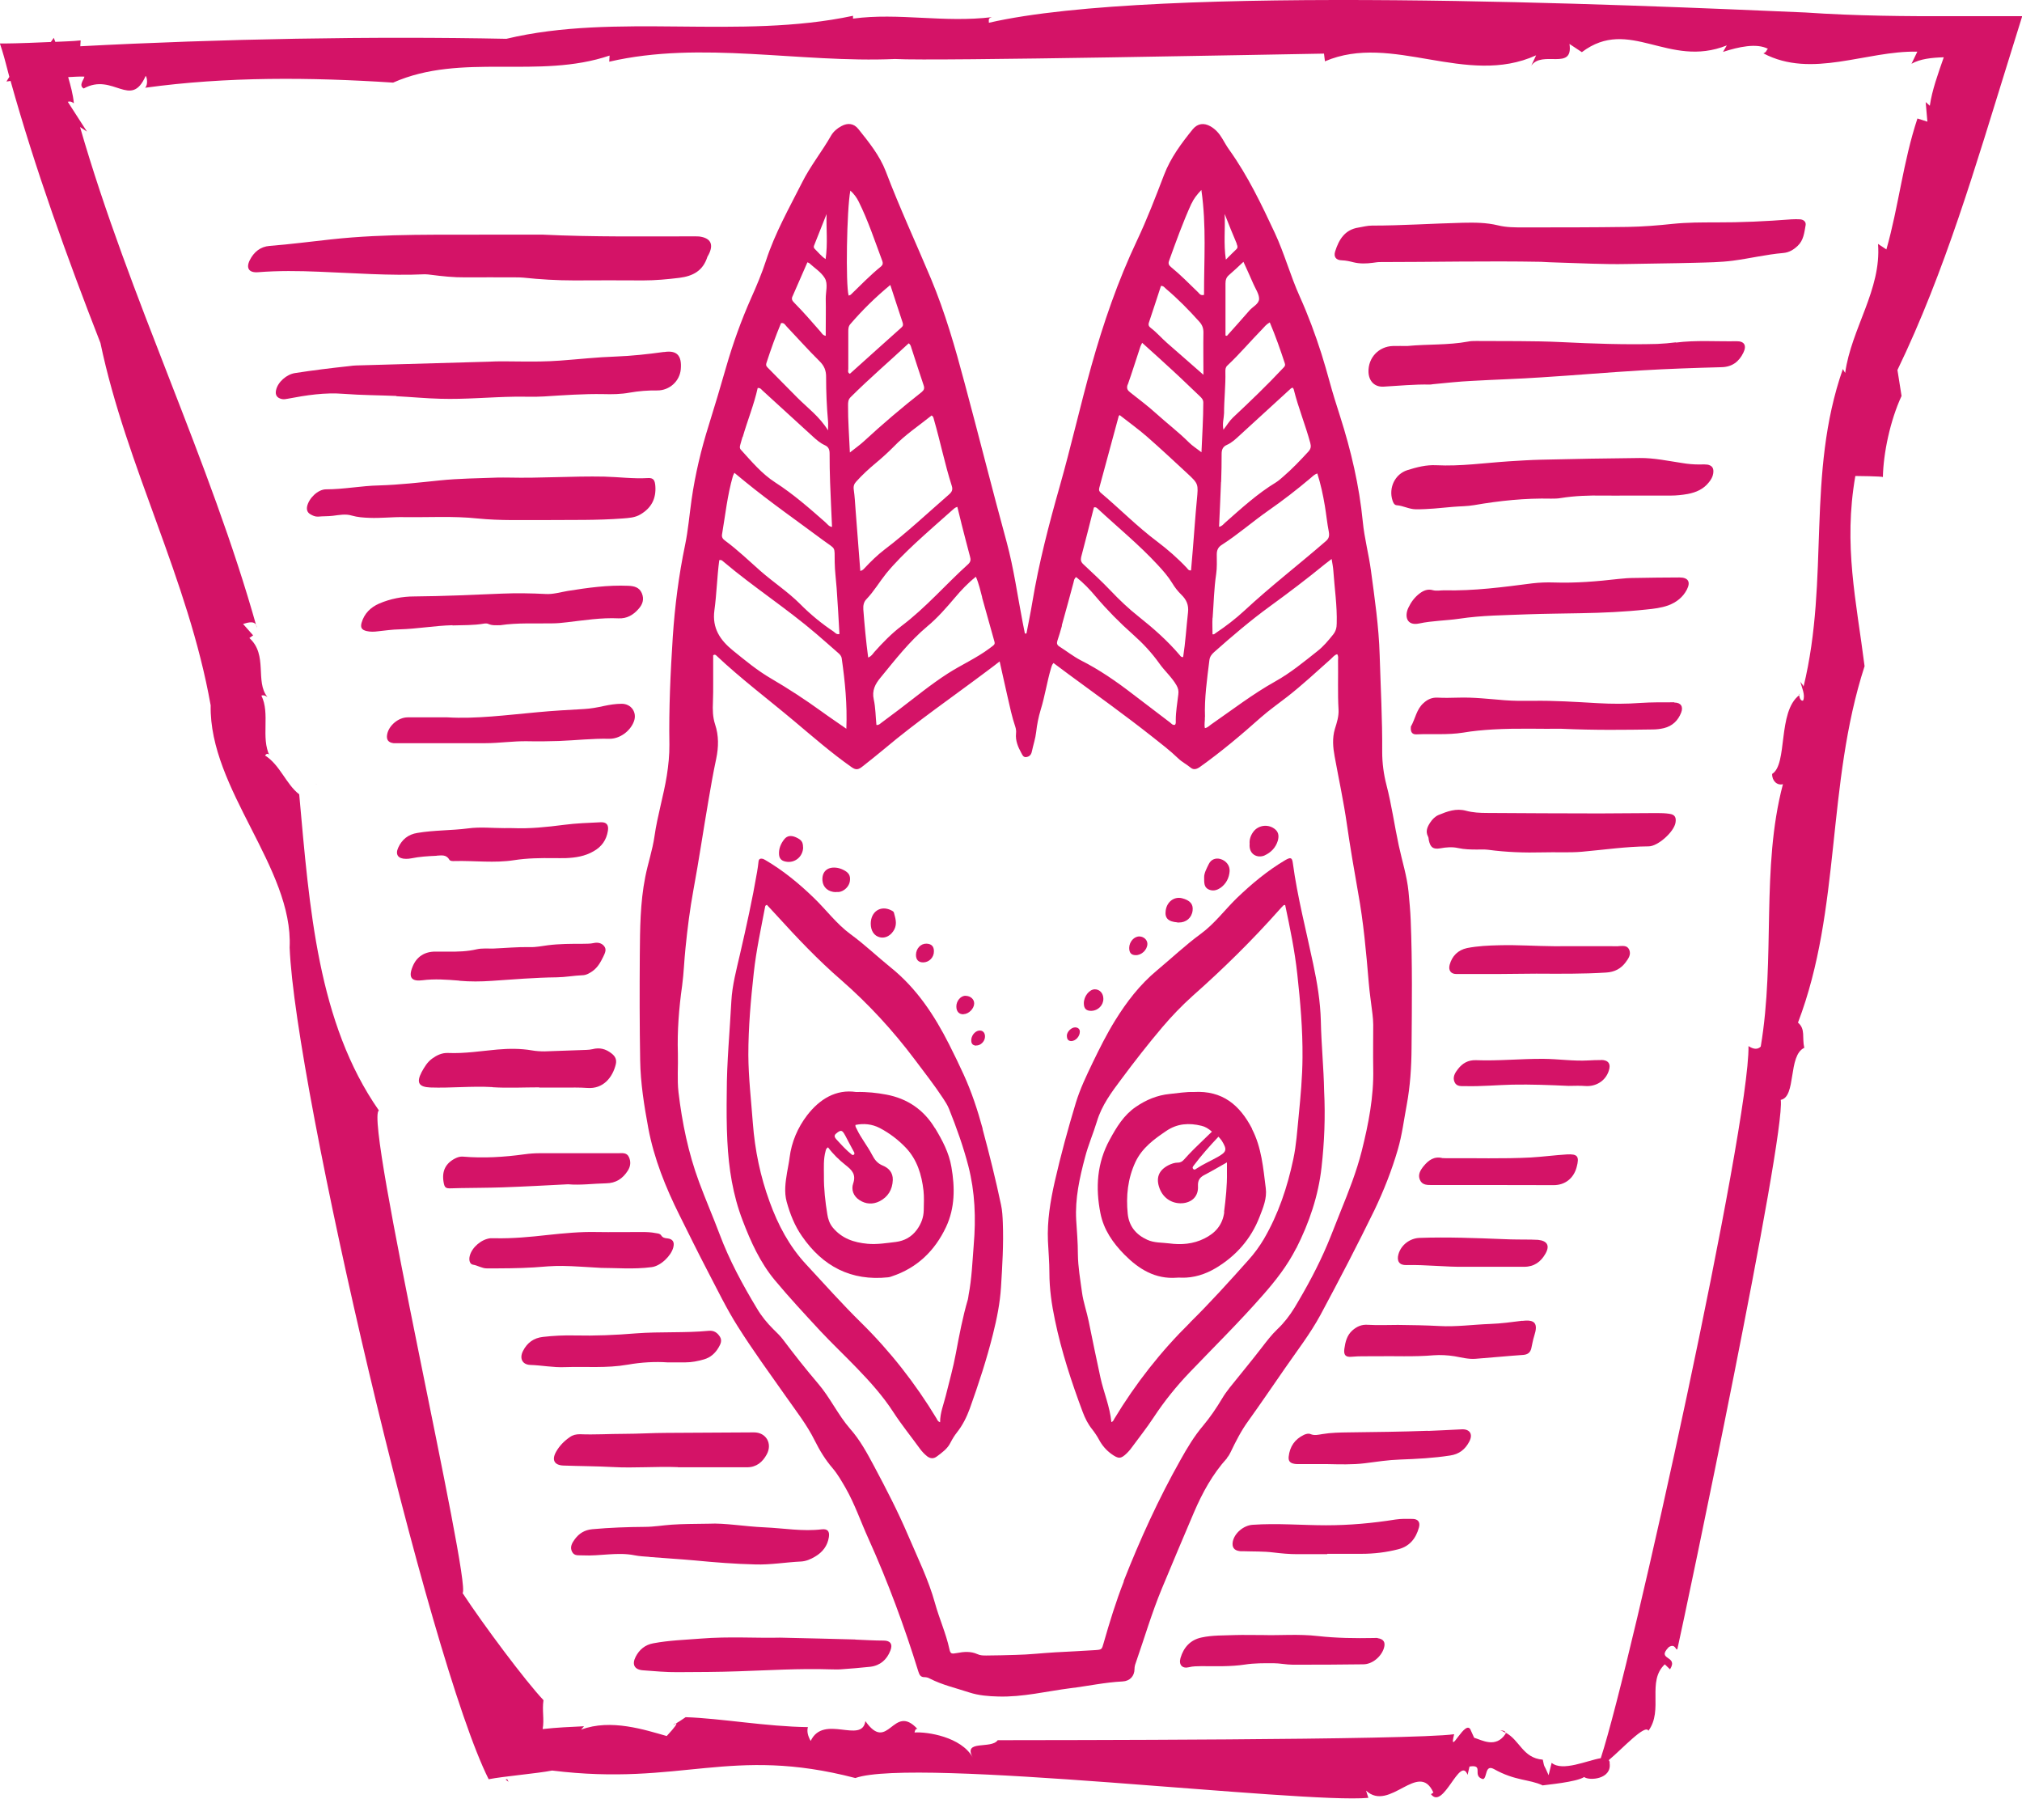 <svg width="90" height="81" viewBox="0 0 90 81" fill="none" xmlns="http://www.w3.org/2000/svg">
<path d="M18.911 12.207C18.998 12.207 19.089 12.218 19.176 12.229C19.683 12.295 20.191 12.349 20.709 12.344C21.443 12.338 22.183 12.344 22.917 12.344C23.041 12.344 23.165 12.344 23.284 12.355C24.04 12.436 24.796 12.48 25.557 12.48C26.583 12.474 27.608 12.474 28.634 12.48C29.174 12.48 29.698 12.431 30.232 12.366C30.848 12.289 31.29 12.05 31.485 11.434C31.495 11.401 31.517 11.38 31.533 11.347C31.782 10.878 31.636 10.59 31.117 10.524C31.064 10.519 31.004 10.519 30.95 10.519C28.688 10.519 26.421 10.552 24.159 10.443C23.5 10.443 22.841 10.443 22.183 10.443C19.7 10.459 17.211 10.383 14.727 10.655C13.82 10.753 12.913 10.873 12.001 10.944C11.591 10.976 11.299 11.216 11.116 11.581C10.938 11.941 11.089 12.148 11.488 12.115C12.39 12.044 13.291 12.055 14.198 12.093C15.769 12.153 17.335 12.278 18.906 12.207H18.911Z" fill="#D41367"/>
<path d="M80.137 9.762C80.007 9.756 79.872 9.751 79.737 9.762C78.614 9.849 77.491 9.903 76.363 9.898C75.731 9.898 75.094 9.898 74.457 9.963C73.793 10.034 73.124 10.088 72.455 10.099C70.905 10.121 69.356 10.121 67.801 10.121C67.423 10.121 67.04 10.121 66.673 10.029C66.154 9.903 65.636 9.903 65.107 9.914C63.757 9.947 62.413 10.04 61.063 10.04C60.864 10.04 60.669 10.094 60.47 10.127C59.86 10.219 59.595 10.661 59.428 11.189C59.352 11.428 59.465 11.581 59.725 11.586C59.908 11.592 60.076 11.63 60.248 11.674C60.535 11.744 60.821 11.734 61.112 11.695C61.209 11.684 61.312 11.663 61.409 11.663C63.784 11.663 66.16 11.608 68.595 11.652C68.8 11.663 69.07 11.679 69.334 11.684C70.36 11.712 71.386 11.772 72.411 11.75C73.426 11.728 74.441 11.723 75.456 11.695C76.012 11.679 76.574 11.674 77.124 11.603C77.875 11.505 78.614 11.325 79.37 11.26C79.629 11.238 79.829 11.118 80.013 10.944C80.282 10.693 80.309 10.35 80.369 10.023C80.396 9.876 80.282 9.773 80.126 9.762H80.137Z" fill="#D41367"/>
<path d="M17.632 17.633C18.29 17.666 18.944 17.731 19.602 17.747C20.709 17.78 21.81 17.671 22.912 17.655C23.343 17.649 23.781 17.671 24.218 17.644C25.098 17.589 25.973 17.524 26.858 17.54C27.247 17.551 27.635 17.546 28.024 17.475C28.429 17.404 28.839 17.371 29.255 17.377C29.789 17.382 30.254 16.974 30.302 16.434C30.356 15.803 30.113 15.585 29.568 15.666C29.557 15.666 29.547 15.666 29.536 15.666C28.828 15.764 28.121 15.841 27.409 15.868C26.583 15.895 25.762 15.988 24.942 16.048C23.738 16.14 22.534 16.048 21.756 16.097C19.505 16.162 17.675 16.211 15.85 16.265C15.753 16.265 15.65 16.282 15.553 16.293C14.744 16.38 13.939 16.478 13.135 16.603C12.762 16.658 12.363 17.001 12.287 17.366C12.239 17.578 12.33 17.709 12.536 17.758C12.627 17.78 12.714 17.764 12.8 17.747C13.632 17.589 14.457 17.459 15.31 17.529C16.088 17.589 16.871 17.589 17.648 17.622L17.632 17.633Z" fill="#D41367"/>
<path d="M17.983 23.015C19.073 23.031 20.169 22.96 21.26 23.075C22.269 23.178 23.29 23.14 24.358 23.145C25.438 23.134 26.577 23.162 27.711 23.075C27.986 23.053 28.267 23.042 28.515 22.889C28.991 22.606 29.212 22.192 29.169 21.626C29.147 21.37 29.088 21.261 28.834 21.277C28.186 21.315 27.544 21.228 26.896 21.212C25.481 21.184 24.067 21.288 22.647 21.255C22.48 21.255 22.312 21.25 22.145 21.255C21.287 21.288 20.428 21.293 19.575 21.381C18.679 21.473 17.778 21.577 16.876 21.604C16.082 21.62 15.305 21.778 14.511 21.778C14.15 21.778 13.745 22.176 13.669 22.541C13.642 22.688 13.68 22.808 13.81 22.884C13.918 22.949 14.026 22.998 14.155 22.993C14.377 22.971 14.598 22.982 14.819 22.955C15.095 22.922 15.381 22.862 15.65 22.944C15.915 23.02 16.174 23.037 16.439 23.047C16.952 23.069 17.465 23.004 17.977 23.015H17.983Z" fill="#D41367"/>
<path d="M74.598 15.236C74.323 15.269 74.042 15.296 73.766 15.307C72.341 15.345 70.911 15.296 69.485 15.225C68.228 15.165 66.964 15.187 65.706 15.176C65.582 15.176 65.458 15.176 65.339 15.203C64.448 15.367 63.541 15.312 62.64 15.399C62.429 15.399 62.219 15.394 62.003 15.399C61.366 15.416 60.891 15.922 60.912 16.56C60.929 16.963 61.182 17.23 61.582 17.208C62.273 17.17 62.958 17.099 63.649 17.115C63.693 17.115 63.736 17.104 63.779 17.099C64.357 17.044 64.934 16.979 65.512 16.952C66.549 16.892 67.585 16.865 68.616 16.794C70.106 16.701 71.596 16.57 73.086 16.483C74.263 16.413 75.445 16.374 76.628 16.342C77.097 16.331 77.405 16.097 77.599 15.694C77.756 15.372 77.637 15.181 77.297 15.187C76.395 15.203 75.489 15.132 74.592 15.247L74.598 15.236Z" fill="#D41367"/>
<path d="M75.974 20.678C75.867 20.662 75.753 20.672 75.64 20.672C75.381 20.672 75.132 20.651 74.873 20.607C74.247 20.514 73.626 20.378 72.984 20.384C71.51 20.4 70.036 20.422 68.568 20.46C68.098 20.471 67.634 20.503 67.164 20.531C66.084 20.602 65.01 20.76 63.925 20.705C63.482 20.683 63.061 20.792 62.645 20.923C62.089 21.097 61.798 21.713 61.981 22.274C62.014 22.383 62.068 22.481 62.17 22.486C62.462 22.508 62.715 22.661 63.012 22.666C63.574 22.672 64.124 22.606 64.681 22.557C64.994 22.53 65.301 22.535 65.615 22.481C66.748 22.285 67.887 22.165 69.043 22.192C69.188 22.192 69.334 22.192 69.475 22.165C70.095 22.067 70.716 22.045 71.342 22.056C71.72 22.061 72.104 22.056 72.481 22.056C73.108 22.056 73.734 22.056 74.355 22.056C74.614 22.056 74.868 22.029 75.121 21.985C75.494 21.914 75.823 21.773 76.066 21.462C76.158 21.348 76.234 21.223 76.255 21.076C76.293 20.836 76.212 20.71 75.969 20.672L75.974 20.678Z" fill="#D41367"/>
<path d="M74.312 36.219C74.123 36.191 73.934 36.186 73.745 36.186C72.897 36.186 72.05 36.202 71.202 36.202C69.528 36.202 67.855 36.191 66.181 36.181C65.868 36.181 65.555 36.164 65.253 36.083C64.81 35.963 64.421 36.11 64.027 36.273C63.876 36.339 63.752 36.464 63.66 36.605C63.531 36.802 63.439 36.998 63.563 37.232C63.59 37.276 63.585 37.335 63.596 37.39C63.666 37.717 63.79 37.809 64.108 37.755C64.373 37.706 64.643 37.684 64.907 37.744C65.183 37.804 65.458 37.809 65.739 37.809C65.906 37.809 66.073 37.798 66.241 37.82C67.05 37.929 67.86 37.956 68.675 37.935C69.253 37.918 69.836 37.956 70.414 37.907C71.402 37.82 72.384 37.673 73.378 37.668C73.793 37.668 74.501 37.03 74.576 36.622C74.619 36.377 74.549 36.251 74.306 36.219H74.312Z" fill="#D41367"/>
<path d="M20.142 27.835C20.606 27.819 21.081 27.835 21.546 27.754C21.611 27.743 21.686 27.743 21.74 27.77C21.913 27.846 22.091 27.825 22.269 27.825C23.036 27.71 23.802 27.759 24.574 27.743C24.796 27.743 25.017 27.721 25.238 27.694C26 27.607 26.761 27.482 27.533 27.52C27.895 27.536 28.175 27.378 28.413 27.111C28.602 26.904 28.683 26.675 28.569 26.403C28.456 26.131 28.213 26.081 27.965 26.071C27.058 26.032 26.167 26.158 25.276 26.299C24.947 26.354 24.612 26.457 24.288 26.436C23.64 26.403 22.993 26.392 22.35 26.419C21.049 26.474 19.743 26.534 18.442 26.545C17.907 26.545 17.378 26.648 16.881 26.86C16.493 27.029 16.212 27.307 16.093 27.721C16.034 27.934 16.104 28.037 16.32 28.086C16.482 28.124 16.649 28.119 16.817 28.097C17.135 28.064 17.459 28.015 17.778 28.01C18.571 27.988 19.349 27.846 20.142 27.825V27.835Z" fill="#D41367"/>
<path d="M72.778 25.722C72.535 25.722 72.287 25.738 72.044 25.766C71.094 25.875 70.139 25.956 69.178 25.924C68.854 25.913 68.53 25.924 68.206 25.962C66.899 26.131 65.598 26.305 64.276 26.272C64.108 26.272 63.946 26.31 63.779 26.267C63.558 26.201 63.363 26.278 63.185 26.414C62.964 26.583 62.807 26.795 62.688 27.046C62.51 27.416 62.602 27.868 63.169 27.748C63.757 27.623 64.362 27.623 64.956 27.536C65.965 27.383 66.98 27.383 67.995 27.34C68.784 27.313 69.577 27.307 70.371 27.291C71.342 27.274 72.309 27.231 73.275 27.127C73.605 27.095 73.939 27.056 74.258 26.942C74.619 26.806 74.906 26.583 75.084 26.239C75.262 25.891 75.138 25.7 74.754 25.7C74.096 25.7 73.437 25.711 72.778 25.722Z" fill="#D41367"/>
<path d="M28.915 69.294C29.584 69.349 30.248 69.387 30.918 69.447C31.814 69.534 32.715 69.605 33.617 69.626C34.297 69.648 34.972 69.528 35.652 69.496C35.874 69.485 36.09 69.392 36.279 69.278C36.613 69.082 36.835 68.799 36.894 68.406C36.932 68.15 36.835 68.036 36.581 68.063C35.733 68.167 34.891 68.014 34.044 67.976C33.142 67.938 32.246 67.775 31.56 67.813C30.864 67.823 30.383 67.823 29.903 67.856C29.503 67.883 29.104 67.954 28.704 67.954C27.922 67.96 27.144 67.987 26.367 68.058C26.021 68.09 25.778 68.243 25.584 68.504C25.465 68.668 25.352 68.853 25.465 69.066C25.568 69.267 25.767 69.207 25.94 69.223C26.707 69.262 27.474 69.066 28.24 69.218C28.456 69.262 28.683 69.272 28.904 69.289L28.915 69.294Z" fill="#D41367"/>
<path d="M38.066 72.966C37.04 72.933 36.014 72.917 34.718 72.884C33.72 72.911 32.451 72.824 31.182 72.927C30.486 72.982 29.784 73.004 29.088 73.134C28.715 73.2 28.461 73.412 28.294 73.734C28.116 74.082 28.24 74.311 28.623 74.338C29.131 74.376 29.649 74.425 30.157 74.42C31.058 74.415 31.96 74.415 32.861 74.382C34.222 74.338 35.582 74.251 36.943 74.295C37.099 74.295 37.256 74.306 37.412 74.295C37.855 74.262 38.303 74.229 38.74 74.18C39.178 74.126 39.474 73.864 39.631 73.461C39.745 73.178 39.631 73.015 39.34 73.015C38.913 73.015 38.492 72.987 38.071 72.971L38.066 72.966Z" fill="#D41367"/>
<path d="M74.522 31.256C74.02 31.256 73.518 31.251 73.016 31.284C72.379 31.332 71.747 31.332 71.11 31.294C70.144 31.24 69.178 31.174 68.206 31.191C67.796 31.196 67.38 31.196 66.97 31.164C66.279 31.109 65.593 31.027 64.902 31.049C64.6 31.055 64.297 31.066 64 31.049C63.741 31.033 63.541 31.125 63.363 31.289C63.045 31.567 62.996 31.997 62.797 32.34C62.797 32.351 62.797 32.362 62.797 32.373C62.78 32.575 62.856 32.694 63.05 32.683C63.741 32.651 64.432 32.716 65.118 32.607C65.561 32.531 65.998 32.493 66.446 32.465C67.558 32.4 68.675 32.449 69.464 32.433C71.051 32.504 72.309 32.482 73.567 32.465C73.734 32.465 73.901 32.444 74.063 32.406C74.436 32.313 74.69 32.073 74.83 31.714C74.933 31.447 74.814 31.267 74.528 31.267L74.522 31.256Z" fill="#D41367"/>
<path d="M30.178 65.302H31.047C31.782 65.302 32.521 65.302 33.255 65.302C33.671 65.302 33.946 65.067 34.13 64.724C34.389 64.245 34.097 63.749 33.563 63.749C32.267 63.755 30.977 63.765 29.681 63.771C29.05 63.771 28.413 63.814 27.781 63.814C27.122 63.814 26.469 63.858 25.811 63.831C25.643 63.831 25.498 63.863 25.368 63.956C25.114 64.13 24.904 64.343 24.753 64.61C24.547 64.975 24.672 65.209 25.076 65.225C25.805 65.252 26.54 65.252 27.268 65.291C28.235 65.345 29.206 65.258 30.178 65.296V65.302Z" fill="#D41367"/>
<path d="M21.929 48.388C22.615 48.431 23.311 48.393 24.002 48.393V48.404H25.071C25.427 48.404 25.784 48.393 26.14 48.42C26.853 48.475 27.268 47.947 27.409 47.369C27.457 47.162 27.392 47.015 27.214 46.879C26.955 46.677 26.685 46.612 26.372 46.694C26.286 46.715 26.199 46.721 26.108 46.726C25.487 46.748 24.86 46.77 24.24 46.792C24.051 46.792 23.862 46.781 23.673 46.748C23.165 46.661 22.652 46.666 22.14 46.71C21.411 46.775 20.682 46.895 19.942 46.863C19.672 46.852 19.446 46.961 19.235 47.113C19.019 47.271 18.89 47.489 18.765 47.718C18.523 48.186 18.641 48.377 19.154 48.399C20.077 48.431 21 48.328 21.924 48.382L21.929 48.388Z" fill="#D41367"/>
<path d="M23.473 32.989C23.943 32.999 24.407 32.994 24.877 32.978C25.622 32.95 26.367 32.863 27.112 32.88C27.581 32.891 28.056 32.542 28.218 32.101C28.364 31.703 28.094 31.322 27.673 31.322C27.403 31.322 27.139 31.365 26.88 31.42C26.588 31.485 26.291 31.54 25.989 31.556C25.298 31.594 24.612 31.632 23.921 31.698C22.544 31.823 21.173 32.003 19.915 31.926H18.145C17.74 31.926 17.308 32.281 17.232 32.684C17.189 32.918 17.281 33.048 17.518 33.076C17.572 33.081 17.632 33.076 17.686 33.076C18.992 33.076 20.293 33.076 21.6 33.076C22.221 33.076 22.841 32.978 23.468 32.989H23.473Z" fill="#D41367"/>
<path d="M25.028 56.341C25.562 56.346 26.097 56.395 26.761 56.428C27.419 56.428 28.208 56.499 29.001 56.395C29.412 56.346 29.876 55.883 29.968 55.518C30.032 55.278 29.946 55.142 29.709 55.115C29.59 55.104 29.498 55.088 29.428 54.979C29.374 54.897 29.277 54.897 29.19 54.881C28.98 54.837 28.769 54.832 28.559 54.832C27.889 54.832 27.22 54.843 26.556 54.832C25.832 54.815 25.109 54.886 24.391 54.962C23.608 55.05 22.82 55.126 22.026 55.109C21.962 55.109 21.891 55.109 21.826 55.109C21.427 55.153 21.006 55.513 20.909 55.894C20.86 56.079 20.909 56.264 21.055 56.286C21.265 56.319 21.449 56.45 21.665 56.45C22.366 56.45 23.068 56.45 23.77 56.406C24.191 56.373 24.612 56.335 25.039 56.341H25.028Z" fill="#D41367"/>
<path d="M19.435 38.082C19.635 38.076 19.856 38.016 19.996 38.256C20.034 38.327 20.158 38.327 20.245 38.321C21.125 38.3 22.005 38.419 22.879 38.283C23.468 38.191 24.056 38.185 24.645 38.191C24.823 38.191 25.001 38.196 25.179 38.191C25.616 38.174 26.043 38.109 26.431 37.88C26.782 37.679 26.993 37.385 27.058 36.976C27.101 36.715 26.998 36.584 26.739 36.595C26.194 36.622 25.649 36.638 25.109 36.709C24.348 36.807 23.587 36.889 22.814 36.856C22.69 36.851 22.572 36.856 22.447 36.856C21.913 36.856 21.378 36.796 20.844 36.867C20.094 36.965 19.332 36.943 18.582 37.069C18.166 37.134 17.891 37.363 17.724 37.728C17.583 38.038 17.724 38.223 18.069 38.223C18.145 38.223 18.226 38.218 18.301 38.202C18.674 38.125 19.052 38.103 19.43 38.087L19.435 38.082Z" fill="#D41367"/>
<path d="M67.758 58.781C67.283 58.841 66.808 58.906 66.327 58.923C65.571 58.95 64.816 59.059 64.06 59.015C63.45 58.983 62.834 58.972 62.224 58.966C61.782 58.966 61.333 58.988 60.891 58.961C60.605 58.939 60.394 59.037 60.194 59.212C59.951 59.429 59.881 59.724 59.838 60.029C59.8 60.306 59.892 60.41 60.167 60.383C60.502 60.35 60.837 60.366 61.172 60.361C62.051 60.344 62.931 60.394 63.811 60.317C64.119 60.295 64.432 60.312 64.745 60.361C65.053 60.415 65.355 60.497 65.668 60.475C66.381 60.421 67.088 60.35 67.801 60.301C68.001 60.285 68.109 60.197 68.157 60.018C68.201 59.833 68.228 59.642 68.287 59.462C68.47 58.906 68.33 58.716 67.763 58.787L67.758 58.781Z" fill="#D41367"/>
<path d="M27.938 60.736C28.542 60.627 29.179 60.595 29.703 60.633C30.038 60.633 30.27 60.633 30.508 60.633C30.788 60.633 31.064 60.578 31.328 60.502C31.62 60.42 31.835 60.23 31.987 59.968C32.073 59.821 32.149 59.663 32.046 59.495C31.933 59.315 31.782 59.206 31.549 59.228C30.47 59.331 29.39 59.26 28.31 59.342C27.403 59.418 26.485 59.456 25.573 59.435C25.104 59.424 24.634 59.446 24.169 59.5C23.759 59.544 23.462 59.761 23.279 60.126C23.111 60.453 23.246 60.736 23.608 60.747C24.121 60.764 24.628 60.867 25.141 60.845C26.07 60.813 26.998 60.9 27.932 60.736H27.938Z" fill="#D41367"/>
<path d="M20.445 43.649C20.92 43.692 21.405 43.687 21.881 43.654C22.847 43.589 23.813 43.507 24.785 43.496C25.163 43.491 25.535 43.42 25.919 43.404C26.086 43.404 26.237 43.316 26.378 43.218C26.604 43.055 26.734 42.821 26.853 42.575C26.928 42.417 27.015 42.254 26.885 42.102C26.772 41.965 26.599 41.933 26.426 41.971C26.259 42.009 26.091 41.998 25.924 42.004C25.411 42.004 24.898 42.004 24.386 42.069C24.121 42.102 23.856 42.161 23.587 42.151C23.041 42.14 22.496 42.194 21.951 42.216C21.708 42.221 21.454 42.194 21.216 42.249C20.795 42.347 20.38 42.358 19.953 42.352C19.764 42.352 19.575 42.352 19.386 42.352C18.906 42.347 18.544 42.575 18.366 43.017C18.145 43.551 18.371 43.681 18.803 43.627C19.349 43.556 19.894 43.6 20.439 43.643L20.445 43.649Z" fill="#D41367"/>
<path d="M61.328 72.9C61.274 72.895 61.22 72.895 61.161 72.9C60.324 72.916 59.492 72.906 58.656 72.813C57.803 72.715 56.939 72.791 56.243 72.769C55.719 72.769 55.346 72.758 54.979 72.769C54.477 72.791 53.975 72.769 53.478 72.878C52.987 72.982 52.685 73.314 52.544 73.793C52.458 74.093 52.626 74.273 52.912 74.202C53.101 74.153 53.284 74.158 53.473 74.153C54.121 74.153 54.769 74.18 55.411 74.082C55.832 74.017 56.253 74.022 56.675 74.022C56.966 74.022 57.252 74.088 57.538 74.088C58.586 74.088 59.633 74.088 60.68 74.071C61.08 74.071 61.479 73.734 61.598 73.352C61.679 73.091 61.587 72.944 61.312 72.906L61.328 72.9Z" fill="#D41367"/>
<path d="M25.282 52.707C25.843 52.756 26.41 52.675 26.977 52.664C27.414 52.658 27.716 52.457 27.943 52.103C28.067 51.912 28.089 51.7 27.992 51.493C27.895 51.286 27.7 51.324 27.522 51.324C26.361 51.324 25.201 51.324 24.04 51.324C23.808 51.324 23.576 51.34 23.338 51.373C22.431 51.498 21.519 51.553 20.606 51.476C20.477 51.465 20.363 51.504 20.256 51.558C19.834 51.776 19.662 52.119 19.743 52.604C19.786 52.86 19.834 52.898 20.094 52.887C20.229 52.887 20.358 52.876 20.493 52.876C21.119 52.865 21.74 52.865 22.366 52.844C23.333 52.811 24.305 52.756 25.282 52.707Z" fill="#D41367"/>
<path d="M62.883 67.6C62.629 67.595 62.37 67.589 62.116 67.627C61.09 67.791 60.065 67.883 59.023 67.883C57.981 67.883 56.842 67.785 55.751 67.862C55.357 67.889 54.947 68.227 54.871 68.613C54.828 68.858 54.925 69 55.174 69.033C55.228 69.044 55.282 69.033 55.341 69.038C55.784 69.054 56.232 69.038 56.675 69.093C57.031 69.136 57.382 69.169 57.738 69.169C58.186 69.169 58.629 69.169 59.077 69.169V69.153C59.59 69.153 60.103 69.153 60.615 69.153C61.161 69.153 61.706 69.087 62.235 68.951C62.737 68.826 63.023 68.472 63.158 67.981C63.223 67.747 63.12 67.606 62.883 67.6Z" fill="#D41367"/>
<path d="M63.563 63.678C62.386 63.722 61.204 63.733 60.022 63.749C59.633 63.754 59.244 63.76 58.855 63.825C58.683 63.852 58.51 63.901 58.332 63.825C58.245 63.787 58.138 63.814 58.04 63.858C57.63 64.054 57.409 64.381 57.36 64.827C57.339 65.023 57.419 65.116 57.619 65.149C57.706 65.165 57.797 65.16 57.884 65.16H59.055C59.622 65.171 60.189 65.192 60.756 65.122C61.274 65.056 61.792 64.975 62.316 64.958C63.061 64.931 63.806 64.893 64.546 64.778C64.951 64.719 65.22 64.501 65.399 64.157C65.582 63.809 65.399 63.596 65.064 63.613C64.562 63.635 64.065 63.667 63.563 63.684V63.678Z" fill="#D41367"/>
<path d="M72.044 42.112C71.089 42.107 70.128 42.112 69.172 42.112C68.357 42.107 67.547 42.047 66.732 42.069C66.252 42.08 65.771 42.102 65.301 42.194C64.897 42.281 64.632 42.543 64.524 42.941C64.459 43.191 64.583 43.349 64.821 43.349C65.442 43.349 66.063 43.349 66.678 43.349C67.245 43.349 67.817 43.333 68.384 43.333C69.421 43.338 70.457 43.349 71.488 43.284C71.861 43.262 72.152 43.115 72.368 42.815C72.487 42.652 72.611 42.477 72.514 42.26C72.417 42.053 72.212 42.107 72.039 42.107L72.044 42.112Z" fill="#D41367"/>
<path d="M68.147 51.514C66.889 51.58 65.631 51.536 64.373 51.547C64.319 51.547 64.26 51.547 64.206 51.542C63.838 51.449 63.585 51.634 63.369 51.896C63.223 52.075 63.099 52.277 63.201 52.511C63.304 52.751 63.536 52.74 63.747 52.74H66.451C67.353 52.745 68.254 52.745 69.156 52.745C69.658 52.745 70.041 52.446 70.176 51.95C70.306 51.465 70.225 51.351 69.739 51.378C69.205 51.411 68.675 51.482 68.141 51.514H68.147Z" fill="#D41367"/>
<path d="M68.163 55.169C67.752 55.164 67.337 55.169 66.926 55.148C65.679 55.099 64.432 55.05 63.185 55.093C62.753 55.11 62.365 55.404 62.246 55.818C62.159 56.123 62.284 56.313 62.597 56.303C63.477 56.281 64.357 56.395 65.237 56.379C66.106 56.379 66.975 56.379 67.844 56.379C68.287 56.379 68.584 56.156 68.789 55.796C68.994 55.437 68.87 55.224 68.46 55.18C68.362 55.175 68.26 55.175 68.157 55.169H68.163Z" fill="#D41367"/>
<path d="M71.267 47.178C71.078 47.178 70.889 47.184 70.7 47.195C70.031 47.233 69.367 47.129 68.697 47.124C67.693 47.118 66.694 47.222 65.695 47.184C65.345 47.173 65.096 47.32 64.897 47.576C64.762 47.745 64.643 47.941 64.745 48.164C64.843 48.377 65.064 48.333 65.247 48.339C65.939 48.355 66.624 48.29 67.315 48.273C68.152 48.257 68.983 48.29 69.82 48.328C70.063 48.328 70.311 48.312 70.554 48.333C71.029 48.371 71.461 48.11 71.607 47.658C71.71 47.353 71.596 47.178 71.267 47.173V47.178Z" fill="#D41367"/>
<path d="M41.612 50.207C41.116 49.385 40.382 48.889 39.447 48.715C39.032 48.638 38.611 48.589 38.103 48.6C37.212 48.469 36.484 48.911 35.922 49.641C35.507 50.185 35.231 50.823 35.145 51.52C35.118 51.743 35.069 51.961 35.032 52.184C34.961 52.615 34.897 53.051 35.015 53.486C35.166 54.031 35.372 54.554 35.696 55.017C36.624 56.362 37.882 57.022 39.534 56.847C39.588 56.842 39.642 56.825 39.696 56.804C40.819 56.433 41.612 55.665 42.109 54.608C42.508 53.759 42.508 52.849 42.347 51.934C42.239 51.297 41.942 50.746 41.618 50.207H41.612ZM37.272 50.403C37.418 50.3 37.477 50.3 37.569 50.447C37.644 50.567 37.704 50.703 37.774 50.828C37.855 50.986 37.941 51.144 38.028 51.302C38.038 51.378 38.011 51.411 37.931 51.4C37.666 51.193 37.445 50.943 37.218 50.697C37.099 50.561 37.153 50.49 37.267 50.409L37.272 50.403ZM40.808 54.734C40.57 55.055 40.252 55.224 39.879 55.273C39.464 55.322 39.043 55.393 38.616 55.355C38.011 55.3 37.466 55.121 37.061 54.625C36.921 54.45 36.856 54.249 36.824 54.042C36.732 53.475 36.667 52.909 36.673 52.332C36.673 51.961 36.646 51.591 36.748 51.226C36.764 51.171 36.764 51.117 36.856 51.062C37.078 51.362 37.347 51.623 37.644 51.858C37.92 52.076 38.114 52.266 37.974 52.675C37.882 52.947 37.984 53.236 38.254 53.41C38.535 53.595 38.848 53.612 39.145 53.465C39.523 53.274 39.723 52.947 39.739 52.517C39.75 52.184 39.556 51.983 39.291 51.874C39.053 51.776 38.929 51.613 38.816 51.395C38.611 50.997 38.319 50.648 38.13 50.24C38.109 50.191 38.066 50.147 38.076 50.066C38.449 49.989 38.816 50.027 39.156 50.202C39.593 50.431 39.987 50.73 40.328 51.09C40.824 51.618 41.024 52.283 41.105 52.985C41.137 53.274 41.121 53.568 41.116 53.862C41.11 54.184 41.002 54.467 40.808 54.734Z" fill="#D41367"/>
<path d="M48.587 44.989C48.873 44.978 49.116 44.738 49.111 44.45C49.111 44.21 48.949 44.03 48.733 44.03C48.49 44.03 48.242 44.335 48.242 44.651C48.242 44.891 48.35 44.994 48.587 44.989Z" fill="#D41367"/>
<path d="M47.68 46.334C47.864 46.334 48.064 46.138 48.064 45.915C48.064 45.811 47.999 45.735 47.869 45.724C47.691 45.713 47.475 45.926 47.486 46.111C47.491 46.225 47.529 46.329 47.68 46.334Z" fill="#D41367"/>
<path d="M50.547 42.51C50.812 42.516 51.065 42.276 51.071 42.009C51.071 41.835 50.92 41.688 50.725 41.677C50.488 41.666 50.266 41.906 50.261 42.184C50.261 42.401 50.347 42.505 50.547 42.51Z" fill="#D41367"/>
<path d="M52.404 41.056C52.404 41.056 52.447 41.056 52.469 41.056C52.793 41.061 53.047 40.849 53.084 40.522C53.117 40.239 52.971 40.07 52.615 39.977C52.264 39.89 51.94 40.13 51.886 40.522C51.837 40.86 51.994 41.018 52.404 41.05V41.056Z" fill="#D41367"/>
<path d="M54.612 64.882C54.682 64.806 54.731 64.724 54.774 64.631C55.006 64.147 55.249 63.667 55.568 63.231C56.124 62.458 56.658 61.668 57.203 60.884C57.738 60.11 58.316 59.364 58.769 58.531C59.196 57.741 59.611 56.945 60.027 56.145C60.416 55.387 60.804 54.625 61.177 53.857C61.593 52.985 61.949 52.086 62.219 51.155C62.408 50.507 62.489 49.837 62.613 49.178C62.77 48.333 62.824 47.478 62.829 46.628C62.845 44.738 62.867 42.848 62.791 40.958C62.775 40.533 62.732 40.108 62.694 39.683C62.624 38.986 62.408 38.321 62.262 37.64C62.068 36.742 61.944 35.827 61.711 34.933C61.587 34.454 61.522 33.958 61.522 33.462C61.533 32.024 61.452 30.586 61.409 29.143C61.371 27.879 61.188 26.632 61.02 25.384C60.923 24.66 60.729 23.952 60.659 23.222C60.502 21.615 60.135 20.051 59.644 18.515C59.482 18.014 59.325 17.513 59.185 17.001C59.071 16.581 58.947 16.157 58.818 15.743C58.542 14.877 58.224 14.021 57.851 13.193C57.436 12.273 57.171 11.287 56.745 10.372C56.151 9.102 55.546 7.833 54.726 6.684C54.607 6.521 54.51 6.346 54.407 6.172C54.272 5.943 54.105 5.752 53.878 5.622C53.587 5.458 53.311 5.491 53.095 5.747C52.588 6.373 52.102 7.022 51.81 7.79C51.432 8.776 51.054 9.762 50.601 10.72C49.754 12.512 49.111 14.381 48.577 16.287C48.08 18.063 47.675 19.861 47.173 21.631C46.687 23.341 46.239 25.057 45.947 26.817C45.872 27.274 45.775 27.732 45.688 28.195C45.667 28.195 45.64 28.195 45.618 28.195C45.586 28.032 45.553 27.868 45.521 27.705C45.289 26.512 45.127 25.308 44.808 24.131C44.16 21.767 43.567 19.392 42.93 17.028C42.514 15.465 42.066 13.907 41.44 12.409C40.77 10.813 40.041 9.244 39.426 7.626C39.151 6.913 38.675 6.33 38.206 5.742C38.006 5.491 37.736 5.458 37.455 5.611C37.267 5.709 37.099 5.851 36.991 6.036C36.586 6.749 36.068 7.387 35.701 8.122C35.123 9.266 34.492 10.377 34.092 11.608C33.909 12.169 33.676 12.725 33.434 13.264C32.991 14.261 32.624 15.285 32.321 16.336C32.073 17.197 31.819 18.058 31.549 18.918C31.209 19.997 30.945 21.103 30.783 22.23C30.686 22.906 30.632 23.592 30.491 24.267C30.21 25.613 30.038 26.975 29.946 28.342C29.843 29.938 29.768 31.534 29.795 33.136C29.8 33.599 29.752 34.056 29.681 34.514C29.536 35.423 29.26 36.306 29.131 37.221C29.044 37.831 28.839 38.425 28.721 39.029C28.494 40.173 28.488 41.334 28.478 42.494C28.467 44.057 28.467 45.621 28.494 47.189C28.51 48.208 28.672 49.21 28.855 50.202C29.109 51.563 29.628 52.849 30.248 54.091C30.653 54.903 31.053 55.72 31.474 56.526C31.916 57.37 32.332 58.236 32.84 59.037C33.514 60.105 34.265 61.134 34.994 62.169C35.436 62.801 35.917 63.411 36.262 64.108C36.484 64.555 36.737 64.969 37.061 65.345C37.288 65.612 37.456 65.911 37.634 66.216C38.049 66.941 38.314 67.731 38.659 68.488C39.523 70.405 40.252 72.377 40.873 74.382C40.921 74.54 40.975 74.649 41.159 74.643C41.234 74.643 41.315 74.665 41.38 74.703C41.942 74.992 42.552 75.128 43.146 75.324C43.567 75.46 43.999 75.493 44.43 75.504C45.521 75.537 46.579 75.27 47.648 75.134C48.42 75.041 49.181 74.872 49.964 74.834C50.288 74.818 50.498 74.6 50.498 74.273C50.498 74.18 50.52 74.093 50.552 74.011C50.936 72.911 51.265 71.784 51.713 70.705C52.183 69.577 52.658 68.444 53.138 67.322C53.516 66.44 53.97 65.606 54.623 64.887L54.612 64.882ZM55.794 12.649C55.886 12.861 56.043 13.084 56.043 13.297C56.043 13.526 55.762 13.646 55.611 13.82C55.282 14.201 54.947 14.572 54.612 14.947C54.591 14.947 54.569 14.937 54.547 14.931C54.547 14.68 54.547 14.424 54.547 14.168C54.547 13.651 54.547 13.133 54.547 12.621C54.547 12.463 54.58 12.344 54.704 12.24C54.914 12.06 55.114 11.87 55.346 11.652C55.503 12 55.654 12.322 55.794 12.649ZM55.044 10.857C55.082 10.944 55.109 11.02 55.028 11.096C54.882 11.232 54.747 11.374 54.564 11.554C54.456 10.84 54.542 10.181 54.51 9.522C54.682 9.969 54.866 10.41 55.05 10.851L55.044 10.857ZM54.483 18.395C54.483 17.78 54.558 17.159 54.542 16.543C54.542 16.445 54.542 16.353 54.628 16.271C55.174 15.759 55.66 15.182 56.183 14.648C56.275 14.55 56.356 14.441 56.518 14.348C56.777 14.958 56.988 15.563 57.187 16.168C57.22 16.26 57.187 16.304 57.128 16.364C56.41 17.132 55.649 17.862 54.882 18.581C54.72 18.733 54.612 18.924 54.456 19.125C54.396 18.848 54.477 18.619 54.483 18.39V18.395ZM54.353 21.451C54.369 21.037 54.375 20.618 54.375 20.204C54.375 20.019 54.423 19.883 54.607 19.801C54.834 19.703 55.012 19.529 55.195 19.36C55.929 18.69 56.664 18.02 57.398 17.344C57.436 17.311 57.473 17.257 57.544 17.257C57.554 17.279 57.581 17.306 57.587 17.339C57.787 18.145 58.105 18.913 58.321 19.714C58.364 19.872 58.348 19.975 58.235 20.1C57.878 20.487 57.517 20.869 57.117 21.212C57.015 21.299 56.917 21.391 56.804 21.462C55.967 21.969 55.249 22.628 54.52 23.271C54.45 23.336 54.391 23.423 54.261 23.445C54.288 22.775 54.326 22.11 54.348 21.446L54.353 21.451ZM53.975 27.498C54.024 26.849 54.035 26.196 54.132 25.548C54.175 25.264 54.159 24.965 54.159 24.671C54.159 24.48 54.224 24.349 54.38 24.251C55.103 23.788 55.751 23.216 56.459 22.721C57.101 22.274 57.722 21.794 58.321 21.288C58.413 21.212 58.494 21.119 58.634 21.07C58.785 21.544 58.888 22.023 58.969 22.508C59.034 22.895 59.071 23.287 59.147 23.674C59.179 23.864 59.147 23.979 58.99 24.104C57.797 25.139 56.545 26.103 55.39 27.176C54.995 27.541 54.569 27.868 54.121 28.168C54.078 28.195 54.04 28.249 53.97 28.228C53.97 27.983 53.954 27.737 53.97 27.498H53.975ZM53.635 31.915C53.603 31.071 53.727 30.232 53.829 29.393C53.846 29.23 53.927 29.126 54.035 29.028C54.839 28.315 55.654 27.618 56.523 26.986C57.355 26.381 58.175 25.76 58.974 25.106C59.061 25.041 59.147 24.97 59.271 24.878C59.304 25.074 59.336 25.237 59.347 25.395C59.401 26.18 59.52 26.958 59.498 27.748C59.498 27.939 59.455 28.097 59.336 28.244C59.125 28.506 58.91 28.767 58.645 28.974C58.04 29.453 57.441 29.949 56.766 30.325C55.762 30.886 54.844 31.594 53.9 32.248C53.819 32.302 53.759 32.384 53.63 32.406C53.592 32.237 53.64 32.073 53.63 31.91L53.635 31.915ZM53.036 9.059C53.133 8.846 53.273 8.667 53.473 8.454C53.705 10.05 53.587 11.592 53.592 13.123C53.43 13.166 53.387 13.068 53.327 13.008C52.933 12.627 52.55 12.235 52.123 11.886C52.021 11.804 51.989 11.728 52.037 11.603C52.345 10.748 52.653 9.892 53.03 9.064L53.036 9.059ZM51.665 12.725C51.789 12.714 51.837 12.801 51.902 12.856C52.431 13.302 52.917 13.798 53.381 14.316C53.511 14.457 53.565 14.604 53.565 14.795C53.554 15.399 53.565 16.004 53.565 16.68C52.982 16.173 52.458 15.715 51.94 15.258C51.697 15.045 51.486 14.795 51.227 14.599C51.141 14.533 51.098 14.473 51.141 14.348C51.324 13.809 51.497 13.264 51.675 12.725H51.665ZM50.196 17.121C50.396 16.56 50.569 15.993 50.758 15.427C50.774 15.378 50.801 15.329 50.839 15.258C51.297 15.672 51.745 16.07 52.188 16.483C52.599 16.859 52.998 17.252 53.403 17.633C53.484 17.709 53.559 17.785 53.559 17.916C53.559 18.63 53.511 19.343 53.478 20.128C53.252 19.953 53.068 19.839 52.922 19.692C52.464 19.234 51.945 18.842 51.465 18.406C51.103 18.079 50.709 17.78 50.32 17.475C50.191 17.377 50.131 17.295 50.191 17.115L50.196 17.121ZM49.78 18.537C49.78 18.537 49.807 18.504 49.834 18.472C50.245 18.793 50.66 19.093 51.049 19.43C51.654 19.959 52.242 20.509 52.836 21.059C53.354 21.538 53.338 21.544 53.273 22.247C53.203 22.971 53.155 23.701 53.095 24.431C53.068 24.752 53.041 25.068 53.014 25.384C52.906 25.401 52.874 25.33 52.831 25.281C52.426 24.85 51.978 24.458 51.503 24.099C50.623 23.44 49.851 22.655 49.014 21.947C48.938 21.887 48.901 21.827 48.928 21.718C49.219 20.656 49.5 19.594 49.791 18.532L49.78 18.537ZM48.695 22.584C48.771 22.557 48.814 22.601 48.852 22.633C49.743 23.461 50.693 24.235 51.524 25.134C51.762 25.39 51.989 25.646 52.172 25.945C52.285 26.136 52.426 26.316 52.588 26.474C52.804 26.686 52.917 26.92 52.879 27.253C52.804 27.917 52.766 28.582 52.663 29.241C52.572 29.257 52.544 29.197 52.512 29.159C51.967 28.516 51.335 27.961 50.677 27.438C50.228 27.084 49.818 26.692 49.424 26.277C49.041 25.875 48.625 25.493 48.22 25.112C48.118 25.019 48.091 24.927 48.123 24.791C48.317 24.055 48.506 23.314 48.69 22.584H48.695ZM47.259 27.841C47.438 27.204 47.61 26.566 47.783 25.924C47.805 25.842 47.805 25.749 47.902 25.684C48.226 25.94 48.512 26.239 48.776 26.555C49.284 27.154 49.834 27.71 50.423 28.233C50.86 28.62 51.26 29.045 51.6 29.524C51.837 29.862 52.156 30.134 52.366 30.499C52.442 30.635 52.469 30.75 52.447 30.908C52.404 31.289 52.334 31.665 52.334 32.046C52.334 32.122 52.35 32.204 52.296 32.259C52.194 32.28 52.145 32.21 52.086 32.16C51.535 31.741 50.984 31.322 50.434 30.902C49.7 30.336 48.938 29.807 48.107 29.388C47.772 29.214 47.47 28.974 47.151 28.772C47.049 28.707 47.027 28.631 47.065 28.516C47.141 28.293 47.205 28.07 47.27 27.841H47.259ZM43.712 26.588C43.885 27.193 44.047 27.797 44.22 28.402C44.301 28.691 44.322 28.647 44.047 28.854C43.464 29.29 42.795 29.584 42.185 29.976C41.423 30.466 40.722 31.044 40.004 31.589C39.745 31.785 39.485 31.975 39.226 32.171C39.167 32.215 39.113 32.28 39.01 32.264C38.972 31.883 38.972 31.496 38.892 31.131C38.8 30.728 38.962 30.434 39.194 30.156C39.847 29.361 40.479 28.544 41.272 27.879C41.726 27.503 42.12 27.051 42.503 26.599C42.784 26.267 43.081 25.951 43.437 25.668C43.572 25.978 43.637 26.288 43.718 26.588H43.712ZM42.789 23.282C42.919 23.783 43.043 24.284 43.178 24.78C43.216 24.91 43.205 25.003 43.097 25.106C42.093 26.011 41.208 27.046 40.122 27.863C39.68 28.2 39.286 28.604 38.913 29.023C38.843 29.105 38.789 29.208 38.643 29.263C38.546 28.538 38.481 27.83 38.427 27.127C38.416 26.948 38.443 26.79 38.568 26.664C38.902 26.316 39.145 25.896 39.447 25.52C39.836 25.047 40.279 24.611 40.727 24.191C41.267 23.69 41.823 23.205 42.374 22.715C42.438 22.661 42.498 22.59 42.611 22.557C42.676 22.808 42.73 23.042 42.789 23.276V23.282ZM41.456 18.488C41.553 18.532 41.553 18.619 41.575 18.69C41.855 19.659 42.055 20.656 42.363 21.62C42.422 21.8 42.368 21.898 42.228 22.018C41.283 22.84 40.371 23.701 39.372 24.458C39.053 24.703 38.762 24.987 38.487 25.281C38.443 25.324 38.406 25.384 38.292 25.411C38.222 24.485 38.152 23.592 38.082 22.693C38.06 22.394 38.044 22.089 38.001 21.789C37.979 21.637 38.017 21.533 38.114 21.43C38.384 21.13 38.681 20.858 38.989 20.602C39.264 20.373 39.529 20.133 39.782 19.877C40.29 19.349 40.894 18.951 41.456 18.499V18.488ZM40.576 15.514C40.754 16.059 40.927 16.603 41.11 17.143C41.159 17.284 41.132 17.36 41.019 17.453C40.133 18.15 39.275 18.88 38.443 19.648C38.265 19.812 38.066 19.948 37.828 20.139C37.796 19.381 37.742 18.711 37.747 18.036C37.747 17.9 37.752 17.78 37.866 17.671C38.697 16.843 39.588 16.08 40.446 15.28C40.543 15.345 40.549 15.438 40.576 15.519V15.514ZM39.626 12.676C39.82 13.264 39.993 13.809 40.176 14.354C40.209 14.452 40.198 14.512 40.117 14.582C39.35 15.263 38.589 15.955 37.828 16.636C37.715 16.581 37.758 16.489 37.758 16.418C37.758 15.868 37.758 15.318 37.758 14.768C37.758 14.642 37.758 14.528 37.849 14.424C38.384 13.803 38.962 13.232 39.636 12.676H39.626ZM37.849 8.482C38.011 8.629 38.13 8.792 38.217 8.966C38.643 9.822 38.94 10.731 39.275 11.625C39.307 11.717 39.296 11.788 39.215 11.859C38.735 12.245 38.308 12.692 37.866 13.117C37.849 13.133 37.828 13.133 37.774 13.155C37.634 12.681 37.688 9.331 37.849 8.482ZM36.791 9.511C36.77 10.176 36.851 10.835 36.748 11.532C36.548 11.396 36.419 11.227 36.268 11.08C36.225 11.042 36.208 10.987 36.235 10.927C36.419 10.459 36.608 9.985 36.797 9.511H36.791ZM35.274 13.193C35.496 12.692 35.712 12.191 35.938 11.674C35.992 11.695 36.003 11.701 36.014 11.706C36.252 11.924 36.548 12.109 36.71 12.376C36.867 12.638 36.748 12.992 36.754 13.302C36.764 13.76 36.754 14.223 36.754 14.68V14.947C36.619 14.92 36.581 14.833 36.527 14.768C36.144 14.332 35.766 13.891 35.355 13.477C35.269 13.389 35.215 13.319 35.274 13.188V13.193ZM34.767 14.381C34.907 14.354 34.95 14.468 35.015 14.533C35.501 15.045 35.971 15.574 36.473 16.07C36.689 16.282 36.775 16.489 36.77 16.794C36.77 17.442 36.797 18.096 36.856 18.744C36.867 18.853 36.856 18.962 36.856 19.153C36.473 18.537 35.949 18.156 35.501 17.709C35.048 17.257 34.605 16.799 34.157 16.347C34.087 16.276 34.092 16.222 34.119 16.14C34.313 15.546 34.524 14.953 34.767 14.375V14.381ZM33.061 19.441C33.272 18.711 33.563 18.003 33.725 17.268C33.849 17.257 33.887 17.333 33.941 17.382C34.686 18.058 35.426 18.739 36.171 19.419C36.338 19.572 36.505 19.719 36.71 19.812C36.883 19.888 36.926 20.013 36.926 20.188C36.926 20.613 36.932 21.043 36.948 21.468C36.97 22.127 37.007 22.786 37.034 23.45C36.899 23.44 36.829 23.325 36.737 23.244C36.025 22.617 35.312 21.991 34.508 21.473C33.914 21.092 33.455 20.542 32.98 20.019C32.915 19.953 32.926 19.883 32.948 19.801C32.985 19.681 33.012 19.561 33.05 19.447L33.061 19.441ZM32.618 21.201C32.629 21.157 32.651 21.119 32.688 21.043C32.867 21.19 33.012 21.31 33.158 21.43C34.286 22.35 35.48 23.183 36.646 24.05C37.218 24.474 37.142 24.284 37.153 25.03C37.158 25.411 37.212 25.793 37.239 26.174C37.288 26.855 37.326 27.541 37.364 28.217C37.229 28.249 37.175 28.162 37.11 28.113C36.57 27.754 36.068 27.34 35.609 26.877C35.069 26.337 34.427 25.918 33.855 25.417C33.336 24.959 32.834 24.474 32.273 24.061C32.176 23.99 32.116 23.913 32.138 23.783C32.284 22.922 32.375 22.045 32.618 21.201ZM32.014 24.932C32.116 24.899 32.159 24.965 32.208 25.003C33.541 26.131 35.015 27.078 36.343 28.217C36.667 28.495 36.986 28.778 37.304 29.056C37.38 29.121 37.45 29.192 37.466 29.306C37.612 30.33 37.715 31.36 37.671 32.433C37.283 32.16 36.921 31.921 36.57 31.665C35.847 31.142 35.096 30.652 34.324 30.2C33.714 29.846 33.169 29.393 32.624 28.952C32.062 28.495 31.69 27.966 31.798 27.165C31.9 26.425 31.916 25.673 32.014 24.938V24.932ZM50.023 70.378C49.672 71.272 49.386 72.203 49.122 73.129C49.041 73.412 49.046 73.418 48.749 73.439C48.161 73.478 47.567 73.505 46.979 73.537C46.39 73.57 45.802 73.641 45.208 73.652C44.77 73.663 44.339 73.679 43.901 73.679C43.766 73.679 43.631 73.679 43.507 73.619C43.205 73.483 42.897 73.51 42.59 73.57C42.347 73.614 42.303 73.608 42.255 73.38C42.104 72.688 41.807 72.04 41.618 71.353C41.326 70.296 40.84 69.321 40.414 68.319C39.966 67.268 39.437 66.249 38.897 65.236C38.589 64.659 38.271 64.076 37.844 63.596C37.294 62.965 36.948 62.196 36.408 61.57C35.868 60.938 35.355 60.285 34.853 59.62C34.729 59.451 34.567 59.304 34.421 59.157C34.141 58.879 33.892 58.574 33.693 58.236C33.056 57.18 32.467 56.096 32.03 54.93C31.738 54.151 31.404 53.388 31.117 52.609C30.637 51.313 30.362 49.973 30.2 48.611C30.135 48.039 30.189 47.462 30.173 46.89C30.14 45.877 30.221 44.869 30.362 43.867C30.437 43.311 30.453 42.745 30.513 42.183C30.599 41.323 30.707 40.468 30.864 39.612C31.107 38.3 31.301 36.976 31.528 35.658C31.636 35.026 31.744 34.394 31.879 33.767C31.987 33.25 31.997 32.743 31.83 32.242C31.722 31.915 31.717 31.583 31.733 31.245C31.755 30.684 31.738 30.118 31.744 29.557V29.165C31.798 29.121 31.841 29.137 31.873 29.165C32.975 30.205 34.184 31.115 35.339 32.084C36.181 32.792 37.007 33.511 37.904 34.143C38.093 34.274 38.2 34.269 38.406 34.1C38.719 33.849 39.037 33.604 39.34 33.348C40.819 32.101 42.417 31.006 43.966 29.84C44.133 29.715 44.301 29.59 44.495 29.437C44.619 29.982 44.727 30.494 44.846 31.006C44.949 31.452 45.041 31.904 45.192 32.346C45.224 32.444 45.235 32.542 45.224 32.645C45.192 32.961 45.31 33.239 45.456 33.506C45.51 33.604 45.553 33.724 45.699 33.691C45.834 33.664 45.904 33.577 45.931 33.435C45.991 33.152 46.088 32.869 46.12 32.58C46.158 32.242 46.223 31.915 46.32 31.594C46.509 30.984 46.601 30.347 46.784 29.731C46.806 29.66 46.822 29.584 46.892 29.508C47.114 29.671 47.335 29.84 47.556 30.003C48.809 30.924 50.072 31.828 51.292 32.792C51.686 33.103 52.086 33.408 52.447 33.757C52.604 33.909 52.809 34.013 52.982 34.154C53.111 34.269 53.246 34.247 53.403 34.138C54.353 33.462 55.244 32.711 56.113 31.937C56.491 31.605 56.901 31.316 57.301 31.006C57.97 30.483 58.596 29.9 59.233 29.333C59.32 29.257 59.39 29.148 59.52 29.116C59.584 29.214 59.557 29.306 59.557 29.388C59.568 30.118 59.536 30.853 59.579 31.583C59.595 31.883 59.503 32.166 59.417 32.438C59.293 32.858 59.331 33.261 59.406 33.669C59.59 34.677 59.806 35.674 59.951 36.687C60.097 37.7 60.27 38.708 60.448 39.716C60.691 41.045 60.81 42.385 60.923 43.73C60.961 44.199 61.036 44.667 61.09 45.136C61.107 45.294 61.123 45.446 61.123 45.604C61.123 46.258 61.112 46.912 61.123 47.565C61.15 48.813 60.912 50.027 60.61 51.231C60.378 52.146 60.032 53.023 59.676 53.9C59.476 54.391 59.293 54.886 59.088 55.371C58.672 56.357 58.164 57.294 57.614 58.209C57.403 58.552 57.155 58.874 56.863 59.151C56.593 59.407 56.372 59.702 56.145 59.996C55.687 60.59 55.206 61.167 54.736 61.755C54.612 61.913 54.493 62.077 54.391 62.251C54.137 62.676 53.862 63.079 53.543 63.46C53.155 63.918 52.842 64.441 52.544 64.975C51.567 66.707 50.741 68.521 50.013 70.373L50.023 70.378Z" fill="#D41367"/>
<path d="M55.73 50.234C55.184 49.183 54.413 48.524 53.133 48.6C52.798 48.589 52.431 48.649 52.064 48.687C51.508 48.742 51.011 48.949 50.553 49.265C50.018 49.63 49.694 50.169 49.392 50.725C48.825 51.76 48.755 52.86 48.981 53.998C49.127 54.734 49.538 55.317 50.045 55.834C50.687 56.482 51.422 56.94 52.383 56.864C52.447 56.858 52.517 56.858 52.582 56.864C53.133 56.88 53.651 56.711 54.11 56.439C55.006 55.905 55.681 55.148 56.064 54.156C56.221 53.753 56.399 53.334 56.34 52.882C56.226 51.983 56.156 51.073 55.724 50.24L55.73 50.234ZM54.386 50.774C54.628 51.171 54.601 51.264 54.197 51.493C53.889 51.667 53.559 51.809 53.263 52.005C53.219 52.032 53.171 52.081 53.117 52.032C53.047 51.961 53.111 51.907 53.144 51.858C53.473 51.422 53.835 51.013 54.234 50.589C54.304 50.67 54.353 50.719 54.386 50.774ZM54.493 53.944C54.418 54.516 54.099 54.875 53.608 55.12C53.106 55.371 52.577 55.409 52.042 55.338C51.713 55.295 51.378 55.322 51.06 55.175C50.558 54.946 50.255 54.57 50.196 54.026C50.115 53.23 50.196 52.457 50.536 51.721C50.833 51.09 51.362 50.703 51.913 50.332C52.399 50 52.928 49.968 53.478 50.104C53.646 50.142 53.786 50.229 53.943 50.365C53.657 50.643 53.392 50.894 53.128 51.155C52.987 51.297 52.847 51.444 52.712 51.596C52.636 51.683 52.555 51.743 52.426 51.743C52.28 51.743 52.145 51.792 52.01 51.858C51.567 52.086 51.438 52.43 51.616 52.898C51.778 53.323 52.161 53.574 52.609 53.552C53.052 53.525 53.349 53.241 53.322 52.789C53.311 52.533 53.398 52.402 53.608 52.293C53.932 52.125 54.245 51.939 54.612 51.732C54.612 51.907 54.612 52.037 54.612 52.168C54.623 52.762 54.558 53.356 54.483 53.944H54.493Z" fill="#D41367"/>
<path d="M54.326 39.514C54.574 39.334 54.709 39.078 54.731 38.773C54.747 38.523 54.574 38.3 54.315 38.229C54.11 38.174 53.91 38.245 53.808 38.447C53.705 38.654 53.592 38.866 53.597 39.046C53.597 39.296 53.592 39.481 53.786 39.58C53.975 39.672 54.159 39.629 54.321 39.514H54.326Z" fill="#D41367"/>
<path d="M57.695 55.562C58.272 54.423 58.683 53.219 58.823 51.945C58.947 50.839 58.996 49.722 58.937 48.546C58.92 47.549 58.812 46.492 58.791 45.435C58.769 44.575 58.629 43.736 58.451 42.903C58.138 41.41 57.749 39.928 57.544 38.408C57.511 38.163 57.447 38.142 57.203 38.283C56.41 38.752 55.708 39.34 55.044 39.977C54.51 40.5 54.056 41.116 53.446 41.562C52.761 42.064 52.14 42.652 51.486 43.197C50.736 43.823 50.153 44.58 49.64 45.408C49.268 46.007 48.949 46.645 48.641 47.282C48.361 47.865 48.075 48.459 47.886 49.08C47.535 50.24 47.216 51.411 46.946 52.593C46.752 53.459 46.606 54.331 46.644 55.23C46.666 55.698 46.709 56.172 46.709 56.646C46.709 57.359 46.811 58.062 46.957 58.754C47.248 60.154 47.691 61.505 48.193 62.845C48.296 63.117 48.425 63.379 48.609 63.607C48.728 63.76 48.836 63.918 48.922 64.081C49.057 64.332 49.235 64.539 49.467 64.708C49.786 64.936 49.888 64.936 50.158 64.675C50.212 64.621 50.266 64.561 50.315 64.501C50.666 64.021 51.038 63.558 51.362 63.063C51.832 62.349 52.372 61.684 52.96 61.069C54.045 59.936 55.163 58.836 56.199 57.654C56.772 57.005 57.301 56.33 57.695 55.551V55.562ZM52.966 58.868C51.67 60.143 50.547 61.575 49.602 63.139C49.57 63.193 49.554 63.264 49.467 63.291C49.403 62.605 49.127 61.973 48.981 61.309C48.803 60.475 48.625 59.642 48.458 58.803C48.371 58.373 48.22 57.959 48.161 57.523C48.085 56.956 47.983 56.39 47.977 55.812C47.977 55.306 47.934 54.805 47.902 54.298C47.848 53.339 48.053 52.419 48.296 51.504C48.436 50.964 48.663 50.441 48.825 49.908C49.041 49.189 49.478 48.606 49.915 48.023C50.498 47.239 51.098 46.47 51.729 45.724C52.15 45.228 52.599 44.76 53.084 44.324C54.445 43.12 55.735 41.851 56.944 40.489C57.004 40.424 57.063 40.353 57.128 40.293C57.139 40.282 57.166 40.282 57.203 40.277C57.419 41.295 57.63 42.314 57.743 43.355C57.878 44.586 57.986 45.817 57.975 47.059C57.97 47.936 57.889 48.807 57.803 49.684C57.738 50.322 57.7 50.964 57.565 51.591C57.301 52.838 56.901 54.037 56.253 55.148C56.059 55.475 55.832 55.785 55.578 56.068C54.726 57.022 53.873 57.969 52.96 58.868H52.966Z" fill="#D41367"/>
<path d="M56.286 38.071C56.566 37.945 56.782 37.727 56.874 37.422C56.923 37.248 56.928 37.068 56.777 36.927C56.486 36.66 56.01 36.703 55.778 37.03C55.665 37.188 55.605 37.368 55.622 37.553C55.578 38.038 55.978 38.207 56.291 38.071H56.286Z" fill="#D41367"/>
<path d="M41.089 42.832C41.353 42.832 41.575 42.608 41.569 42.336C41.569 42.118 41.461 42.009 41.245 41.998C40.986 41.987 40.776 42.211 40.77 42.494C40.77 42.712 40.878 42.832 41.089 42.832Z" fill="#D41367"/>
<path d="M39.161 41.715C39.42 41.775 39.669 41.628 39.809 41.361C39.939 41.099 39.852 40.86 39.788 40.615C39.771 40.56 39.712 40.538 39.663 40.511C39.199 40.282 38.762 40.566 38.757 41.105C38.757 41.426 38.908 41.655 39.167 41.715H39.161Z" fill="#D41367"/>
<path d="M42.886 45.136C43.124 45.13 43.361 44.885 43.361 44.656C43.361 44.471 43.2 44.324 42.978 44.319C42.768 44.308 42.562 44.547 42.568 44.798C42.568 45.021 42.692 45.147 42.886 45.141V45.136Z" fill="#D41367"/>
<path d="M35.744 37.717C35.744 37.477 35.679 37.379 35.426 37.264C35.215 37.172 35.042 37.188 34.913 37.346C34.756 37.542 34.659 37.766 34.675 38.022C34.686 38.207 34.778 38.305 34.956 38.343C35.366 38.436 35.739 38.136 35.749 37.711L35.744 37.717Z" fill="#D41367"/>
<path d="M43.739 50.234C43.513 49.406 43.248 48.6 42.892 47.821C42.687 47.369 42.471 46.928 42.249 46.487C41.591 45.185 40.797 43.981 39.642 43.055C39.043 42.57 38.487 42.036 37.86 41.579C37.234 41.121 36.77 40.484 36.214 39.95C35.56 39.318 34.864 38.746 34.076 38.283C34.038 38.261 34 38.24 33.957 38.223C33.86 38.202 33.779 38.212 33.763 38.338C33.747 38.496 33.725 38.648 33.698 38.806C33.487 40.037 33.218 41.252 32.937 42.467C32.78 43.153 32.591 43.85 32.553 44.553C32.483 45.909 32.348 47.266 32.348 48.633C32.338 49.352 32.338 50.071 32.375 50.79C32.435 51.999 32.618 53.181 33.056 54.32C33.417 55.268 33.838 56.194 34.486 56.973C35.129 57.746 35.82 58.487 36.505 59.228C37.04 59.8 37.612 60.339 38.157 60.906C38.74 61.51 39.302 62.136 39.761 62.845C40.128 63.411 40.554 63.934 40.948 64.479C41.04 64.604 41.148 64.719 41.272 64.817C41.413 64.92 41.558 64.931 41.704 64.817C41.936 64.642 42.174 64.479 42.309 64.201C42.39 64.043 42.487 63.885 42.595 63.749C42.849 63.428 43.027 63.068 43.167 62.687C43.556 61.597 43.918 60.502 44.198 59.375C44.371 58.688 44.511 57.991 44.555 57.283C44.614 56.33 44.673 55.377 44.636 54.418C44.625 54.151 44.614 53.879 44.555 53.617C44.317 52.484 44.036 51.362 43.734 50.245L43.739 50.234ZM43.34 55.42C43.281 56.156 43.254 56.902 43.113 57.632C43.102 57.697 43.097 57.768 43.081 57.828C42.849 58.618 42.697 59.424 42.546 60.23C42.428 60.873 42.249 61.499 42.093 62.131C42.001 62.507 41.844 62.872 41.844 63.297C41.742 63.264 41.72 63.193 41.688 63.133C40.743 61.57 39.62 60.137 38.325 58.863C37.477 58.029 36.689 57.142 35.879 56.27C35.134 55.469 34.632 54.521 34.26 53.497C33.844 52.364 33.601 51.193 33.509 49.978C33.434 48.971 33.315 47.963 33.309 46.95C33.309 45.724 33.417 44.504 33.552 43.284C33.66 42.298 33.871 41.334 34.054 40.364C34.06 40.337 34.054 40.299 34.135 40.271C34.27 40.419 34.421 40.582 34.573 40.745C35.485 41.748 36.419 42.734 37.445 43.621C38.654 44.678 39.739 45.855 40.705 47.14C41.137 47.718 41.58 48.279 41.974 48.878C42.071 49.025 42.174 49.183 42.239 49.346C42.573 50.18 42.876 51.024 43.102 51.896C43.399 53.051 43.443 54.222 43.34 55.415V55.42Z" fill="#D41367"/>
<path d="M37.207 39.699C37.25 39.699 37.294 39.699 37.337 39.699C37.58 39.667 37.796 39.449 37.828 39.22C37.866 38.953 37.774 38.817 37.477 38.686C37.385 38.648 37.288 38.621 37.191 38.615C36.808 38.583 36.575 38.812 36.608 39.198C36.635 39.498 36.867 39.699 37.207 39.705V39.699Z" fill="#D41367"/>
<path d="M43.453 46.53C43.642 46.536 43.831 46.356 43.842 46.154C43.853 45.996 43.772 45.877 43.637 45.866C43.448 45.844 43.248 46.045 43.232 46.269C43.221 46.443 43.291 46.53 43.453 46.536V46.53Z" fill="#D41367"/>
<path d="M68.692 79.459C68.692 79.459 68.675 79.459 68.67 79.453C68.643 79.453 68.638 79.459 68.692 79.459Z" fill="#D41367"/>
<path d="M90 0.719H87.058C84.828 0.73 82.593 0.708 80.364 0.556C72.644 0.223 51.524 -0.719 44.015 1.013C44.02 0.883 43.966 0.812 44.155 0.763C41.99 1.024 40.009 0.556 37.968 0.828V0.703C32.904 1.781 27.43 0.556 22.539 1.727C16.595 1.607 9.869 1.727 3.574 2.059L3.59 1.798C3.207 1.841 2.84 1.841 2.462 1.863C2.44 1.798 2.419 1.743 2.392 1.683C2.348 1.749 2.311 1.809 2.262 1.869C1.879 1.89 0.659 1.934 0.286 1.934H-0.005L0.092 2.233C0.216 2.626 0.308 3.029 0.416 3.421C0.373 3.486 0.329 3.563 0.286 3.628C0.346 3.623 0.405 3.612 0.47 3.601C1.555 7.49 2.996 11.488 4.47 15.263C5.631 20.792 8.373 25.749 9.377 31.392C9.307 35.135 13.059 38.621 12.892 42.172C13.14 48.41 19.084 73.886 21.751 79.186C22.41 79.055 23.91 78.93 24.575 78.799C30.319 79.508 32.51 77.683 38.071 79.132C40.706 78.2 57.976 80.287 60.907 80.014L60.804 79.693C61.857 80.673 63.147 78.326 63.801 79.78L63.693 79.851C64.249 80.586 64.983 78.102 65.323 78.99L65.409 78.62C66.084 78.516 65.49 79.039 66.009 79.181C66.203 79.137 66.084 78.516 66.489 78.729C67.445 79.268 68.055 79.175 68.665 79.459C68.827 79.431 70.155 79.317 70.511 79.088C70.743 79.263 71.747 79.186 71.645 78.473C71.656 78.407 71.629 78.369 71.607 78.336C72.228 77.814 73.232 76.713 73.372 77.029C74.053 76.103 73.286 74.839 74.101 74.071L74.333 74.295C74.727 73.663 73.702 73.902 74.274 73.309C74.587 73.107 74.592 73.51 74.663 73.385C75.008 71.865 79.484 50.588 79.262 48.949C79.964 48.824 79.575 46.971 80.309 46.634C80.202 46.165 80.374 45.806 80.029 45.512C81.962 40.446 81.281 34.938 82.993 29.649C82.626 26.741 82.043 24.273 82.582 21.184C82.626 21.184 83.781 21.195 83.808 21.233C83.829 20.166 84.132 18.717 84.639 17.622L84.456 16.467C86.577 12.077 87.949 7.343 89.417 2.626L90.005 0.735L90 0.719ZM85.908 4.717L85.713 4.543L85.789 5.415L85.346 5.273C84.704 7.207 84.51 9.184 83.964 11.101L83.592 10.856C83.749 12.888 82.404 14.615 82.129 16.598L82.026 16.424C80.385 21.113 81.449 25.733 80.277 30.559C80.256 30.466 80.148 30.401 80.126 30.308C80.191 30.586 80.369 30.935 80.256 31.18C80.148 31.213 80.088 31.038 80.083 30.94C79.111 31.686 79.581 34.013 78.879 34.443C78.868 34.748 79.1 34.971 79.359 34.9C78.371 38.648 79.035 42.635 78.371 46.579C78.226 46.726 78.037 46.694 77.826 46.557C77.886 50.065 72.649 73.968 71.251 78.249C70.651 78.347 69.545 78.859 69.064 78.456L68.929 79.006C68.697 78.456 68.757 78.734 68.67 78.315C67.774 78.244 67.65 77.443 67.013 77.111C67.013 77.127 67.024 77.138 67.013 77.165C66.576 77.824 65.96 77.438 65.615 77.34L65.474 77.029C65.258 76.386 64.454 78.282 64.724 77.182C62.899 77.448 46.45 77.443 44.409 77.448C44.123 77.862 42.849 77.41 43.297 78.217C42.784 77.296 41.267 77.067 40.706 77.105C40.727 77.018 40.749 76.92 40.84 76.953C39.75 75.76 39.545 78.059 38.519 76.599C38.362 77.634 36.657 76.272 36.084 77.481C35.949 77.247 35.911 77.045 35.96 76.866C34.114 76.844 32.078 76.474 30.518 76.424C30.302 76.572 30.184 76.648 30.097 76.697C30.135 76.713 30.081 76.828 29.676 77.263C28.731 76.996 27.187 76.479 25.865 76.98L25.994 76.828C25.417 76.855 24.78 76.882 24.153 76.953C24.234 76.528 24.121 76.13 24.191 75.667C23.387 74.817 21.519 72.317 20.59 70.901C20.995 70.487 16.19 49.766 16.865 49.423C14.139 45.517 13.777 40.435 13.318 35.352C12.735 34.906 12.465 34.045 11.801 33.626C11.845 33.539 11.958 33.506 12.001 33.637C11.602 32.825 12.034 31.763 11.634 30.957C11.713 30.928 11.803 30.949 11.904 31.022C11.342 30.33 11.936 29.148 11.1 28.396L11.267 28.277L10.819 27.77C11.051 27.699 11.402 27.59 11.434 27.944C9.345 20.471 5.766 13.302 3.563 5.654L3.871 5.856L3.018 4.532C3.131 4.494 3.212 4.543 3.288 4.598C3.25 4.194 3.142 3.813 3.034 3.432C3.277 3.421 3.52 3.399 3.757 3.41C3.747 3.535 3.482 3.797 3.725 3.938C5.037 3.214 5.825 4.881 6.484 3.377C6.549 3.443 6.592 3.786 6.457 3.906C10.095 3.405 13.826 3.437 17.497 3.677C20.552 2.326 23.964 3.546 27.133 2.473L27.117 2.746C31.22 1.798 35.582 2.811 39.836 2.626C41.602 2.729 57.16 2.413 58.931 2.386L58.974 2.729C61.965 1.444 65.258 3.879 68.373 2.462L68.157 2.925C68.638 2.217 70.041 3.17 69.858 1.956L70.409 2.321C72.53 0.719 74.263 3.061 76.86 2.021L76.692 2.31C77.383 2.086 78.188 1.907 78.695 2.174C78.614 2.212 78.658 2.304 78.49 2.375C80.65 3.514 83.057 2.25 85.341 2.299L85.082 2.838C85.465 2.62 85.973 2.566 86.518 2.549C86.264 3.279 85.994 4.02 85.897 4.707L85.908 4.717Z" fill="#D41367"/>
<path d="M30.092 76.702C29.838 76.849 30.043 76.686 30.092 76.702V76.702Z" fill="#D41367"/>
<path d="M14.047 34.873C14.047 34.873 14.102 34.906 14.119 34.923L14.047 34.873Z" fill="#D41367"/>
<path d="M22.636 79.301C22.615 79.263 22.599 79.224 22.577 79.186C22.55 79.186 22.523 79.197 22.501 79.197L22.636 79.301Z" fill="#D41367"/>
<path d="M80.077 30.935C80.077 30.935 80.077 30.919 80.094 30.919C80.072 30.842 80.072 30.88 80.077 30.935Z" fill="#D41367"/>
<path d="M67.007 77.116C66.991 77.002 66.845 77.029 66.775 77.002C66.862 77.04 66.937 77.073 67.007 77.116Z" fill="#D41367"/>
</svg>
